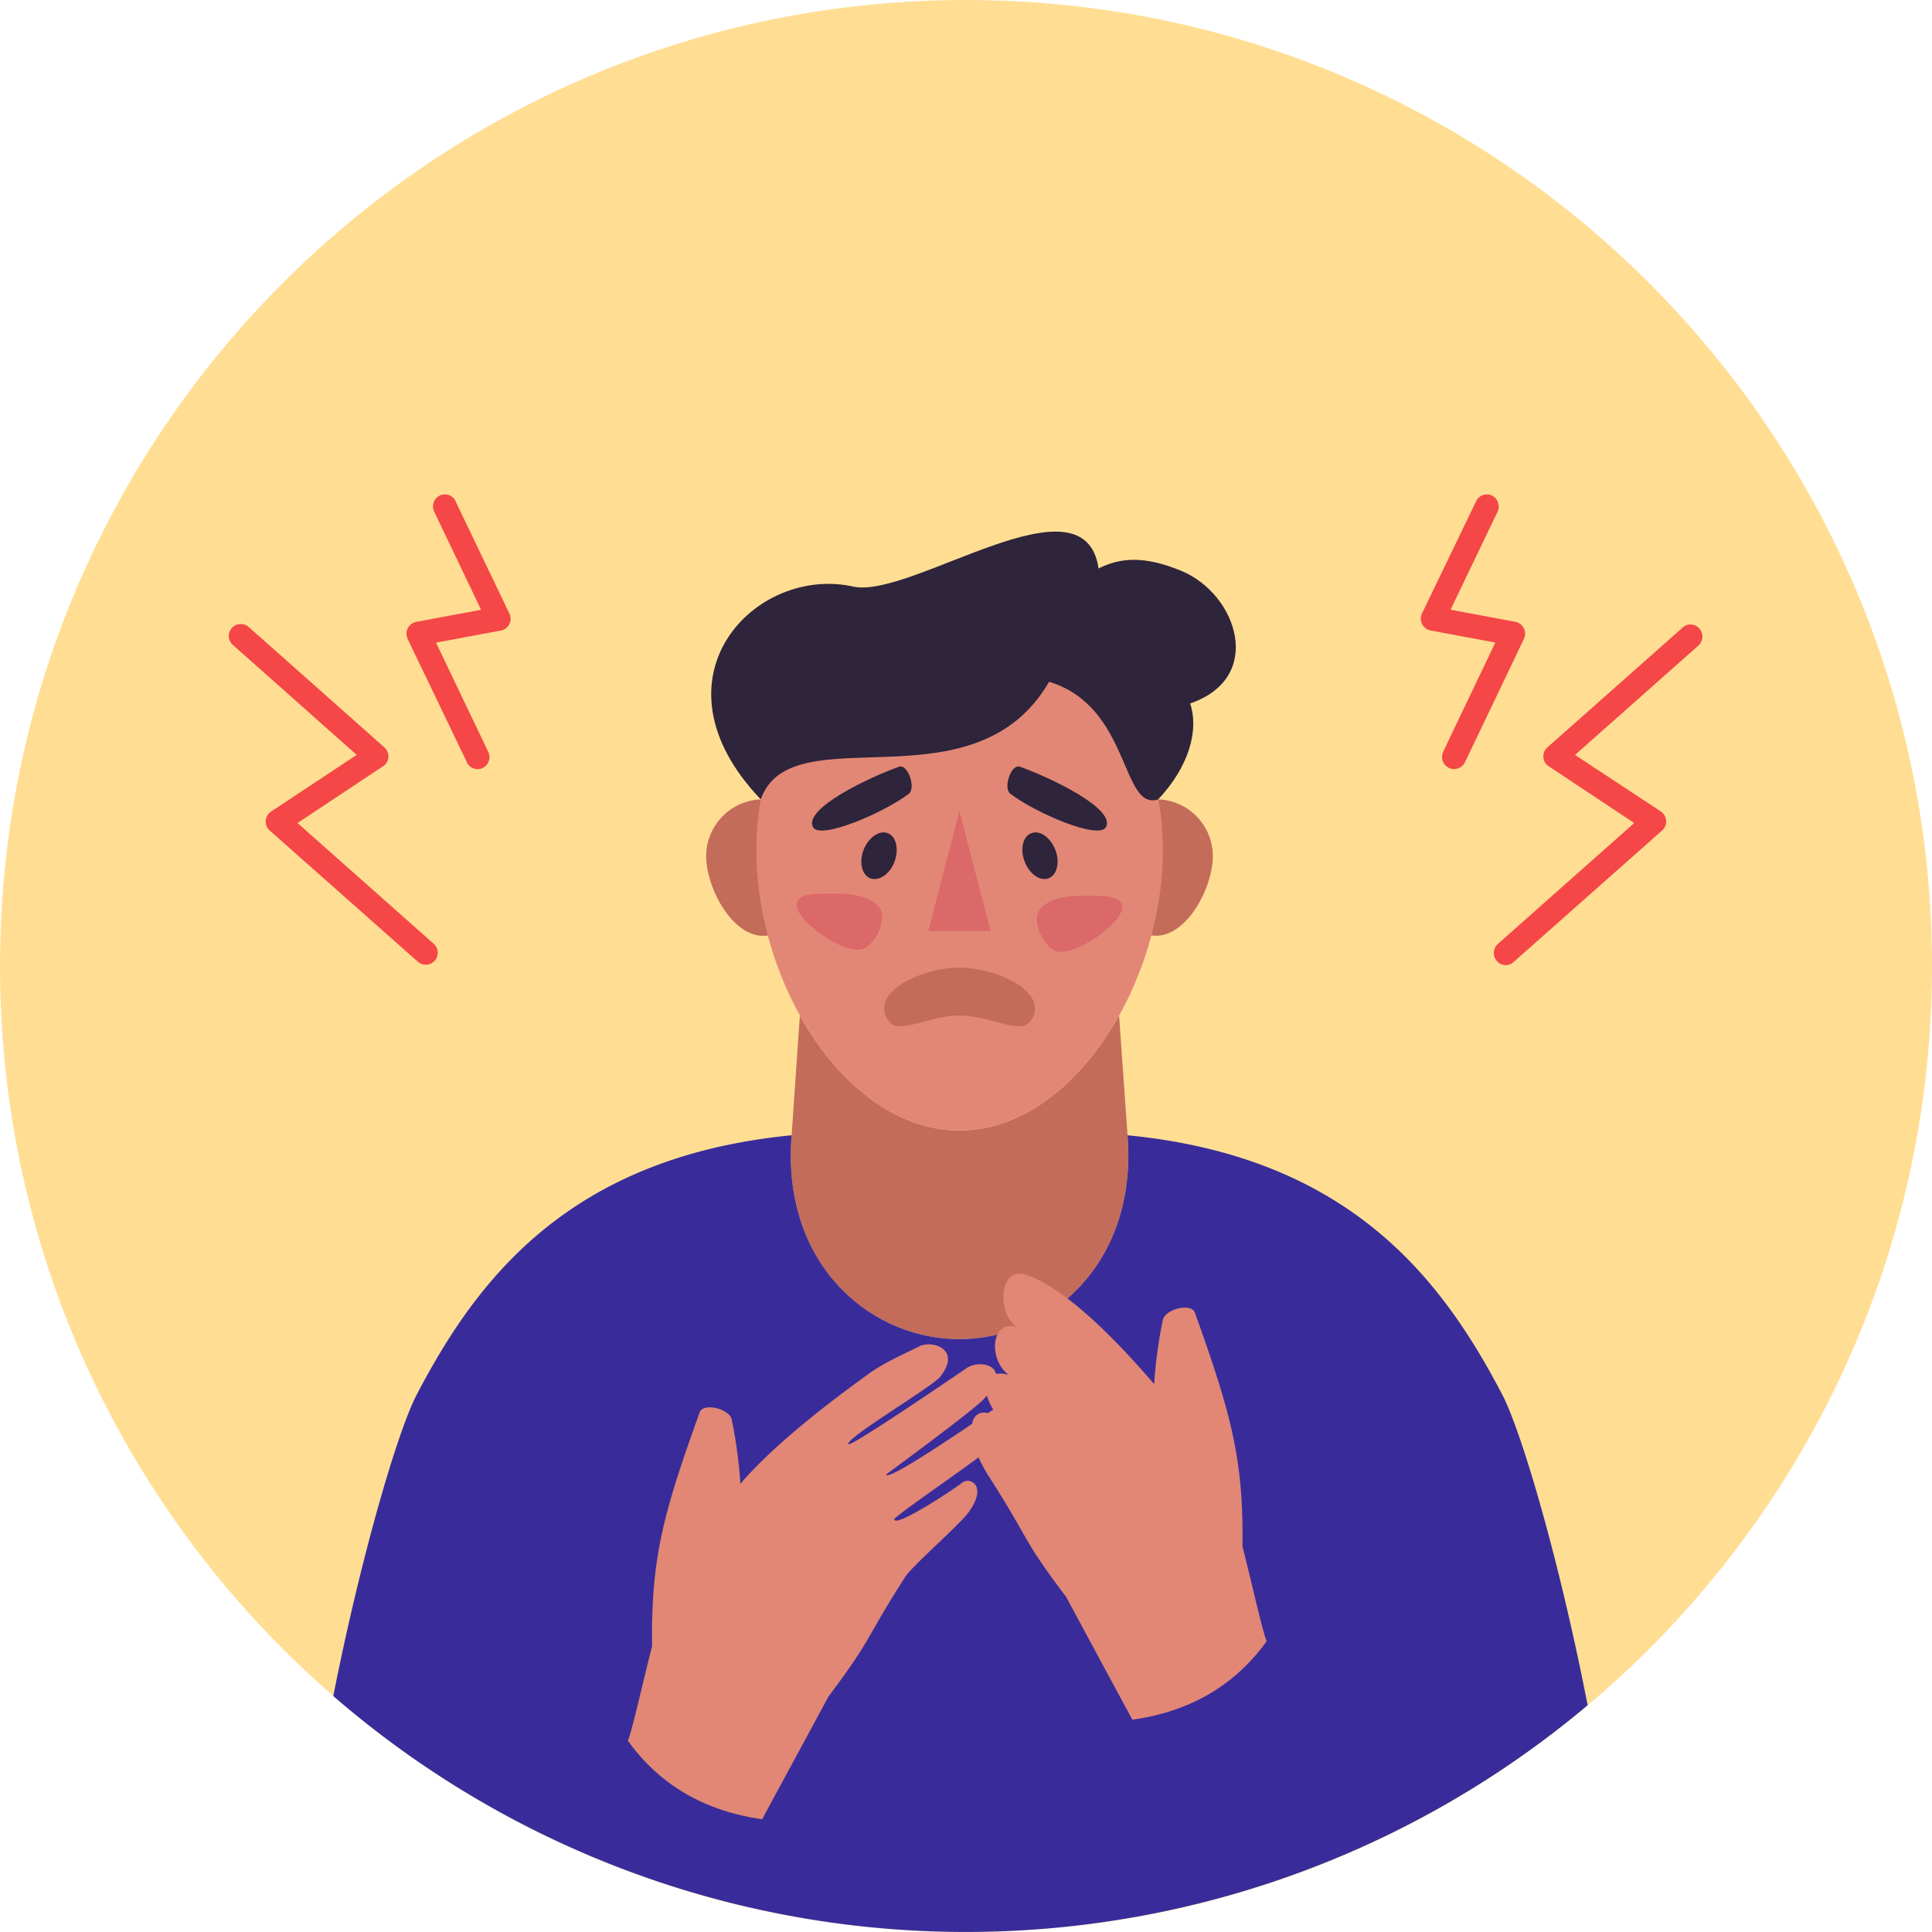 <svg xmlns="http://www.w3.org/2000/svg" width="500" height="500" viewBox="0 0 500 500" style=""><g><title>FxVector3_354150332</title><g data-name="Layer 2"><g data-name="Layer 1"><path d="M250 0c138.06 0 250 111.94 250 250S388.06 500 250 500 0 388.06 0 250 111.87 0 250 0z" fill="#ffde94" fill-rule="evenodd"></path><path d="M197.5 206.87a14.73 14.73 0 0 0-14.75 14.69c0 8.13 6.62 20.63 14.75 20.63s14.69-12.5 14.69-20.63a14.68 14.68 0 0 0-14.67-14.69z" fill="#c46c5a" fill-rule="evenodd"></path><path d="M289.62 262.81l2.19 31c2.63 33.38-20.31 52.75-43.5 52.75s-46.12-19.37-43.44-52.75l2.13-31c9.62 17.25 24.56 29.75 41.31 29.75s31.69-12.5 41.31-29.75z" fill="#c46c5a" fill-rule="evenodd"></path><path d="M299.19 206.87a14.68 14.68 0 0 1 14.69 14.67c0 8.13-6.57 20.63-14.69 20.63s-14.75-12.5-14.75-20.63a14.73 14.73 0 0 1 14.75-14.67z" fill="#c46c5a" fill-rule="evenodd"></path><path d="M248.31 156.75c29.07 0 52.63 28.37 52.63 63.31s-23.56 72.5-52.63 72.5-52.56-37.56-52.56-72.5 23.5-63.31 52.56-63.31z" fill="#e28775" fill-rule="evenodd"></path><path d="M86.25 438.94c7.25-36.63 16.69-68.5 21.5-77.82 15.5-29.75 39.37-61.68 97.12-67.31-2.68 33.38 20.32 52.75 43.44 52.75s46.13-19.37 43.5-52.75c57.75 5.63 81.56 37.56 97.07 67.31 4.93 9.57 14.68 42.57 22 80.19a250 250 0 0 1-324.62-2.37z" fill="#392c9a" fill-rule="evenodd"></path><path d="M248.31 209.87l-8.06 31.07h16.13c-2.69-10.32-5.44-20.69-8.07-31.07z" fill="#db6969" fill-rule="evenodd"></path><path d="M211.75 231.31c5.19-.06 12.5-.56 15.75 3.5 2.5 3-1.31 10.88-5.25 11-7.06.25-25.12-14.19-10.5-14.5z" fill="#db6969" fill-rule="evenodd"></path><path d="M284.88 231.87c-5.19-.12-12.5-.56-15.75 3.5-2.44 3 1.31 10.88 5.24 11 7.07.19 25.13-14.18 10.51-14.5z" fill="#db6969" fill-rule="evenodd"></path><path d="M248.31 262.81c-7.94 0-15.56 5-18.18 1.63-5.63-7.25 7.87-14 18.18-14s23.82 6.75 18.25 14c-2.69 3.37-10.31-1.63-18.25-1.63z" fill="#c46c5a"></path><path d="M275.94 413.31c-11.88-15.75-8.94-13.87-19.88-31-8.12-12.62-4.5-20.44 2.82-14.94-6.88-8.68-3.26-13.25 2.12-11.56-5.44-4.19-4.44-14.56 2.31-12.31-5.62-3.56-4.75-16.13 2.5-13.5 10.06 3.62 22.44 16.06 32.88 28.19a121.53 121.53 0 0 1 2.25-16.57c.56-2.81 7.37-4.56 8.31-1.87 9.63 26.87 12.56 38.19 12.31 60.5 2.69 10.56 5 21.31 6.25 24.5-8.18 11.37-19.75 18.19-34.75 20.31q-8.62-15.93-17.12-31.75z" fill="#e28775" fill-rule="evenodd"></path><path d="M214.38 439.12c11.81-15.81 8.93-13.87 19.87-31 1.88-2.93 13.88-13.31 16.37-16.68 5.19-7.13.25-9.25-1.56-7.75s-17.81 12.06-17.62 9.43c1.25-1.56 20.31-14.56 23.37-17.18 9.75-8.32 5.94-13.32 2.25-11.13-1.19.69-27.37 18.94-27.75 16.81 1.19-.93 22.31-16.37 25.25-19.5 7.82-8.18-.31-10.62-4.31-8.12-.81.56-29.94 20.5-30.69 19.75-.81-1.5 21.56-14.81 23.63-17.31 5.94-7.19-1.94-9.82-5.44-7.94-2.94 1.56-8.75 3.94-13.31 7.31S202 371.88 191.62 384a122.61 122.61 0 0 0-2.25-16.63c-.56-2.75-7.37-4.5-8.31-1.81-9.69 26.81-12.56 38.19-12.31 60.5-2.69 10.56-5 21.25-6.25 24.44 8.19 11.37 19.75 18.19 34.75 20.31 5.69-10.56 11.44-21.12 17.13-31.69z" fill="#e28775" fill-rule="evenodd"></path><path d="M435.44 162.44a3 3 0 0 1 4.24.11.86.86 0 0 1 .13.14 3.13 3.13 0 0 1-.25 4.37l-31.94 28.31L429.81 210a3.12 3.12 0 0 1 .88 4.31 2.6 2.6 0 0 1-.69.75l-38.25 33.88a3 3 0 0 1-4.24-.09l-.14-.16a3.16 3.16 0 0 1 .25-4.38L422.94 213l-22.13-14.69a2.17 2.17 0 0 1-.62-.5 3.13 3.13 0 0 1 .25-4.37zM382 129.75a3.08 3.08 0 0 1 4.08-1.52 3.2 3.2 0 0 1 1.5 4.19l-12.18 25.37 16.75 3.13a3.12 3.12 0 0 1 2.5 3.62 3.48 3.48 0 0 1-.32.94l-15.18 31.75a3.12 3.12 0 0 1-5.66-2.63v-.06l13.5-28.25-16.75-3.12a3.89 3.89 0 0 1-.75-.25 3.12 3.12 0 0 1-1.5-4.13z" fill="#f54747"></path><path d="M60.44 167.06a3.1 3.1 0 1 1 3.86-4.85l.26.23 34.94 31a3.13 3.13 0 0 1 .25 4.37 2.36 2.36 0 0 1-.63.5L77 213l35.31 31.31a3.1 3.1 0 0 1-4.12 4.63l-38.25-33.88a2.6 2.6 0 0 1-.69-.75 3.12 3.12 0 0 1 .94-4.31l22.12-14.63zm51.94-34.62a3.13 3.13 0 0 1 1.43-4.19 3.07 3.07 0 0 1 4.1 1.43v.07l13.93 29.06a3.12 3.12 0 0 1-1.43 4.13 3.8 3.8 0 0 1-.81.25l-16.76 3.12 13.51 28.25a3.13 3.13 0 0 1-1.43 4.19 3.07 3.07 0 0 1-4.1-1.43v-.07l-15.26-31.75a3.46 3.46 0 0 1-.31-.94 3.11 3.11 0 0 1 2.5-3.62l16.75-3.13z" fill="#f54747"></path><path d="M221.12 151.87c-25.5-5.93-54.25 23.57-24.24 55 7.93-22.37 55.18 3.13 74.62-30.43 21.19 6.43 18.56 33.56 28.25 30.43 8.06-8.56 10.56-18.06 8.25-24.81 19.5-6.69 12.12-28.37-2.25-34.31-9.5-3.94-15.75-3.5-21.44-.63-3.68-25.06-47.81 7.51-63.19 4.75z" fill="#2e243b" fill-rule="evenodd"></path><path d="M261.5 205.44c-2-1.5.19-7.88 2.5-7 7.81 2.81 24.63 10.75 22.25 15.56-1.75 3.56-18.5-3.75-24.75-8.56z" fill="#2e243b" fill-rule="evenodd"></path><path d="M229.75 215.63c2.19.81 2.94 4.12 1.75 7.37s-4.06 5.12-6.25 4.31-3-4.19-1.75-7.37 4.06-5.19 6.25-4.31z" fill="#2e243b" fill-rule="evenodd"></path><path d="M266.94 215.63c-2.25.81-3 4.12-1.75 7.37s4 5.12 6.18 4.31 3-4.19 1.75-7.37-4-5.19-6.18-4.31z" fill="#2e243b" fill-rule="evenodd"></path><path d="M235.19 205.44c1.94-1.5-.25-7.88-2.56-7-7.82 2.81-24.57 10.75-22.26 15.56 1.75 3.56 18.5-3.75 24.82-8.56z" fill="#2e243b" fill-rule="evenodd"></path></g></g></g></svg>